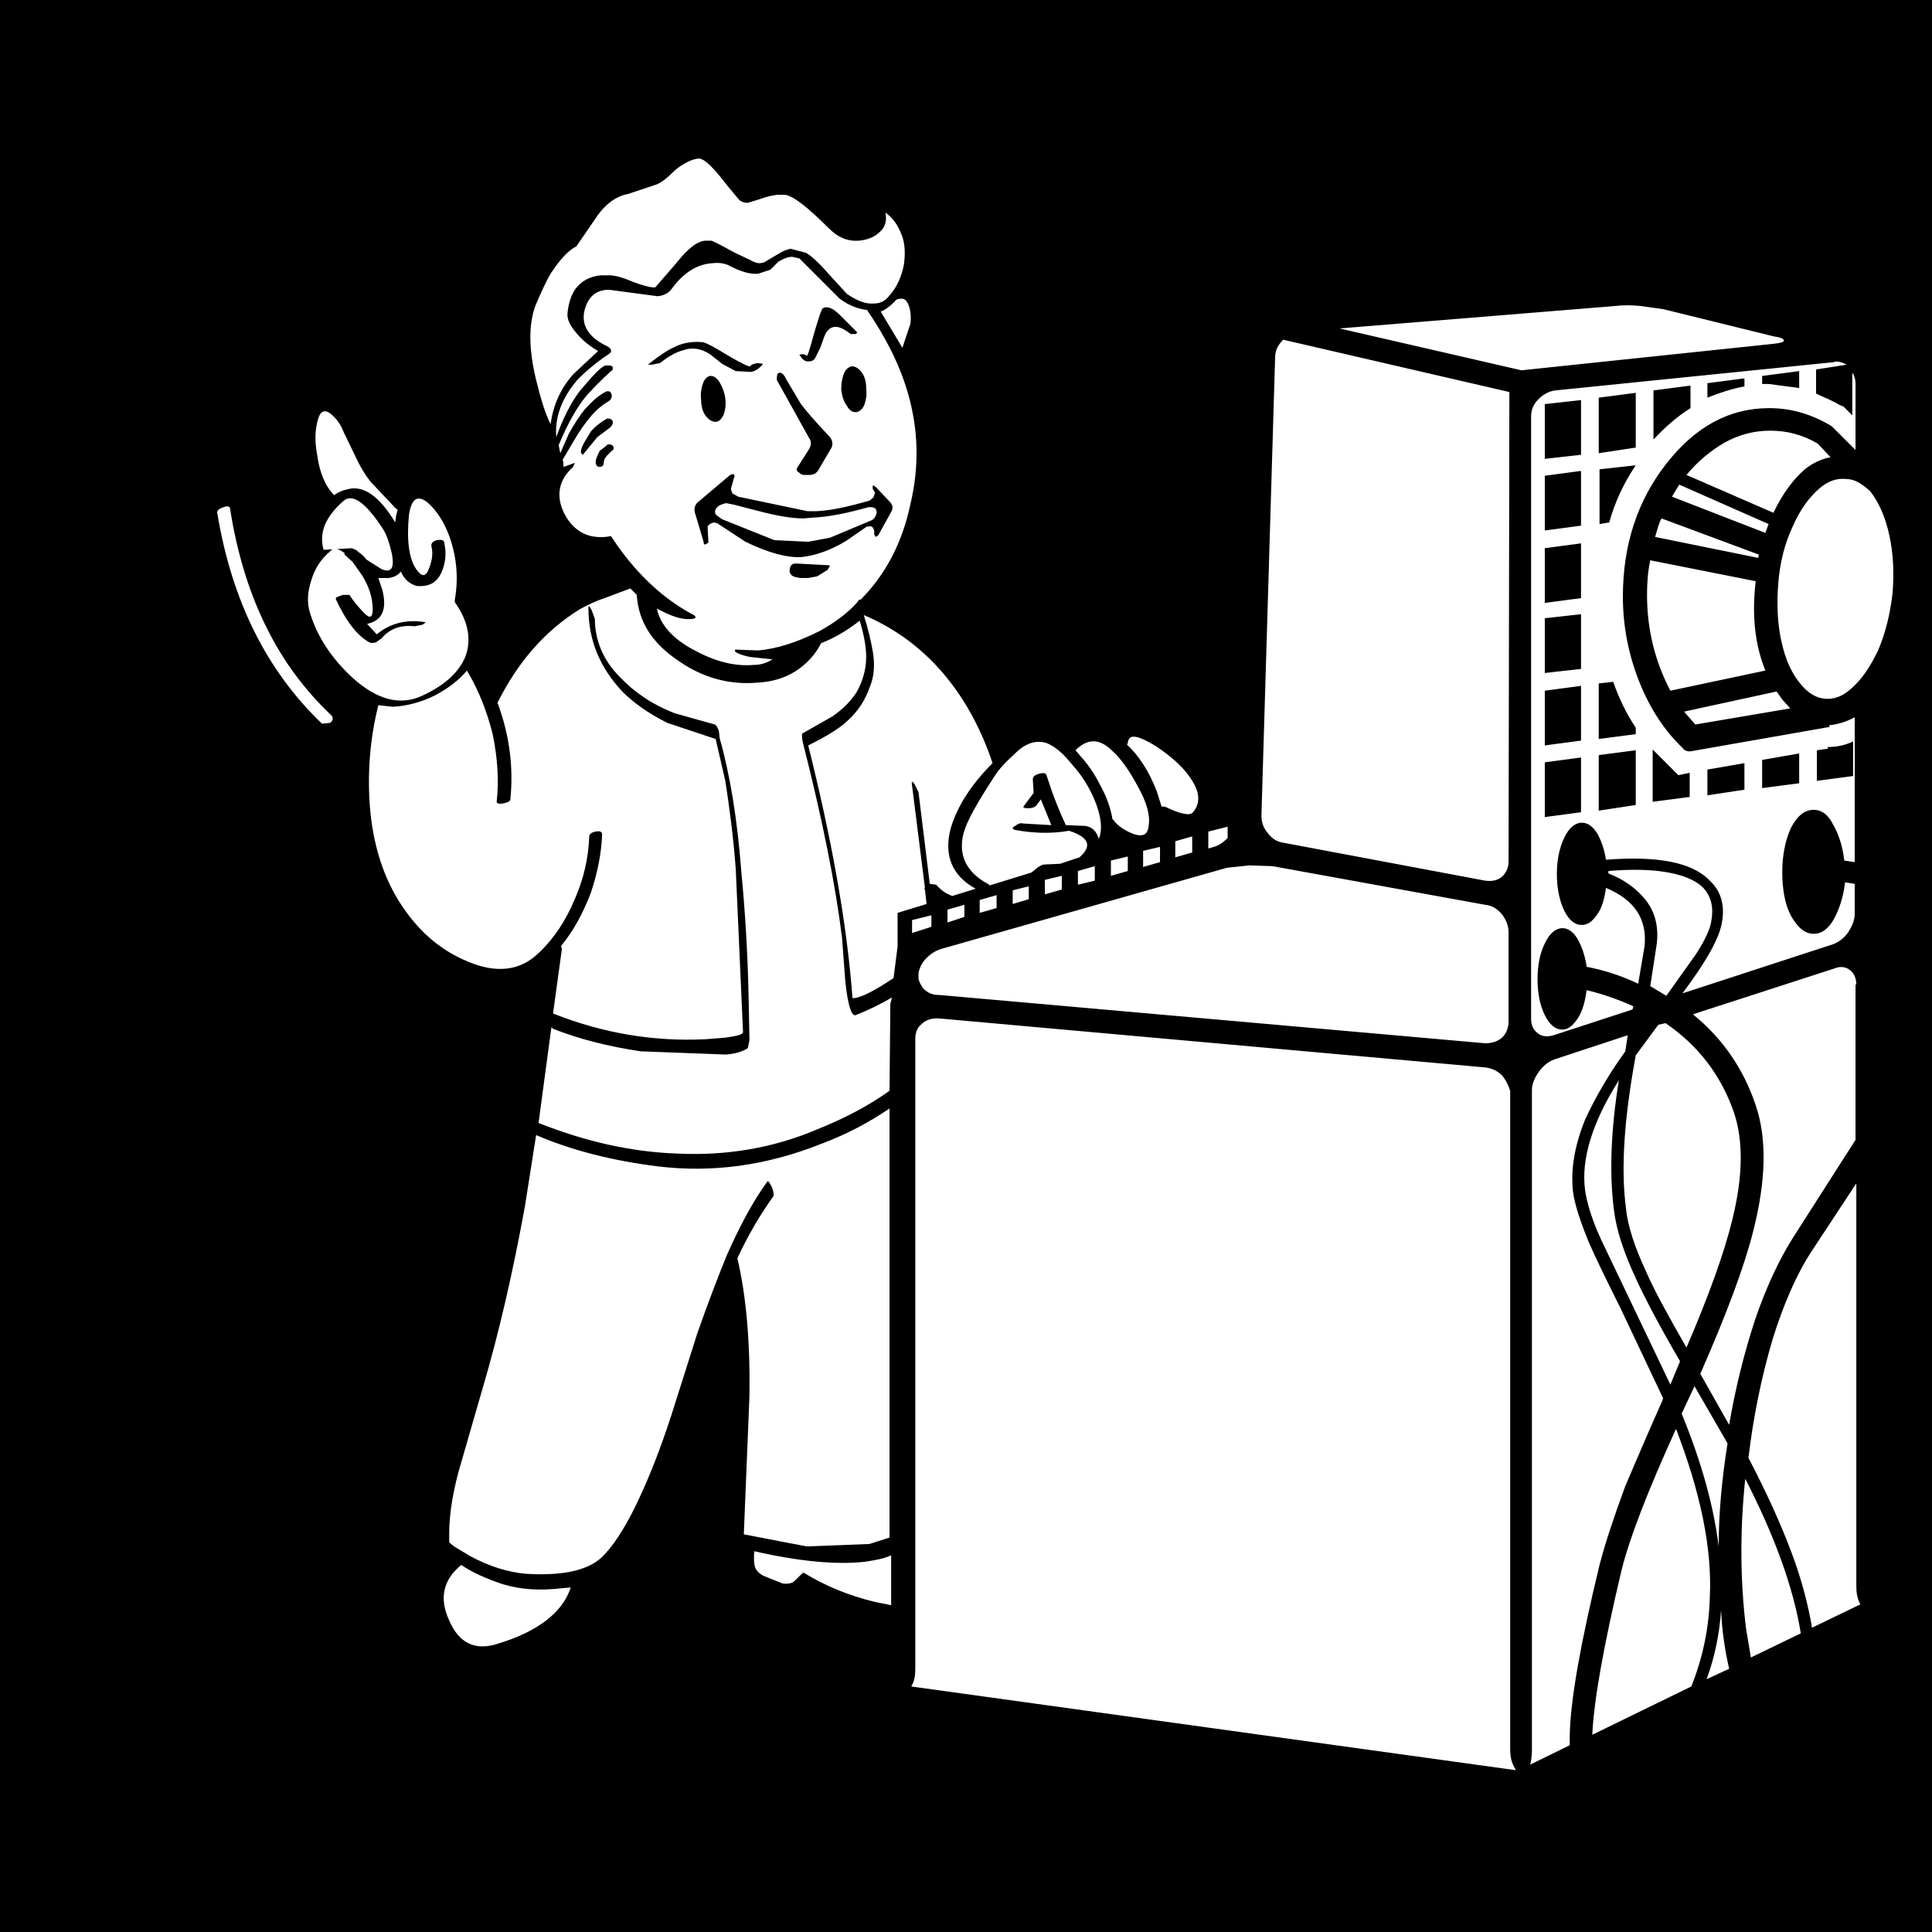 <?xml version="1.0" encoding="utf-8"?>
<!-- Generator: Adobe Illustrator 25.4.1, SVG Export Plug-In . SVG Version: 6.00 Build 0)  -->
<svg version="1.1" id="Hacker_x2C_PerkClip_x5F_52403" image-rendering="auto"
	 xmlns="http://www.w3.org/2000/svg" xmlns:xlink="http://www.w3.org/1999/xlink" x="0px" y="0px" viewBox="0 0 240 240"
	 style="enable-background:new 0 0 240 240;" xml:space="preserve">
<style type="text/css">
	.st0{fill:#FFFFFF;}
</style>
<g>
	<g id="Layer2_0_FILL18">
		<path d="M240,0H0v240h240V0z"/>
	</g>
</g>
<g transform="matrix(.831 0 0 .831 163.55 58.1)">
	<g id="Symbol-4f0r1">
		<g>
			<g id="Layer3_0_FILL18">
				<path class="st0" d="M139,89l0.1,0.4c0.1,0.3,0.4,0.4,0.7,0.2l12.1-6.8l-0.3-2.3l-12.5,8.1L139,89 M150.9,71.1l0-2.5l-21.2,5.1
					c-0.3,0.1-0.5,0.3-0.4,0.7c0.1,0.3,0.3,0.5,0.7,0.4L150.9,71.1 M151.9,55.4l0.3-2.5l-4.3-0.7c-0.3-0.1-0.6,0.1-0.7,0.4
					c-0.1,0.4,0,0.6,0.3,0.7C150.5,54.4,151.9,55.1,151.9,55.4 M142.8,57.5c-0.4,0-0.6,0.2-0.6,0.5c-0.1,0.4,0.1,0.6,0.5,0.6
					c2.8,0.6,5.7,1.3,8.7,2l0.2-2.6L142.8,57.5 M132.8,37.2c-0.3-0.1-0.6-0.1-0.7,0.2c-0.1,0.3-0.1,0.6,0.2,0.7L152.7,50l0.4-2.5
					l-10-5.2C137.7,39.5,134.2,37.8,132.8,37.2 M151.5,32.5l3.6,4.7l1.7-1.5l-4.4-3.9l-0.8,0C151.3,32,151.3,32.2,151.5,32.5
					 M159.7,30.7c-0.3,0.2-0.4,0.5-0.2,0.8l1.9,3.7l2.7-0.2c-0.6-1-1.8-2.4-3.6-4.2C160.2,30.6,160,30.5,159.7,30.7 M180.2,33
					c-0.3-0.7-0.7-1.8-1-3.2c-0.1-0.3-0.3-0.5-0.6-0.5c-0.3,0.1-0.5,0.2-0.5,0.6c-0.1,2.4-0.1,3.7,0.1,4l2.3-0.2L180.2,33 M173,26.3
					c-0.1-0.3-0.3-0.4-0.7-0.4c-0.4,0.1-0.5,0.3-0.5,0.7l0.5,3.8c0,0.9,0.2,2.1,0.6,3.8l2.6-0.2L173,26.3 M194.5,32.4l2.6-0.2
					c0.1-1,0.3-2,0.7-3.2c0.1-0.4,0-0.6-0.3-0.7c-0.3-0.1-0.6-0.1-0.7,0.2L194.5,32.4 M192.2,26c0.1-0.3-0.1-0.6-0.5-0.7
					c-0.3-0.1-0.6,0-0.7,0.4l-2.6,7.2l2.6-0.2L192.2,26z"/>
			</g>
		</g>
	</g>
</g>
<g>
	<g id="Layer1_0_FILL18">
		<path class="st0" d="M217.5,205.9l6.2-3c-0.9-5.6-3.2-12-6.9-19.2c-0.7,6.7-0.6,12.9,0.1,18.6L217.5,205.9 M213.8,200
			c-0.2,3-0.8,5.9-1.8,8.6l2.8-1.3C214.3,205.1,213.9,202.6,213.8,200 M98.7,196.4l1-1h0.2c2.6,1.6,5.5,2.8,8.8,3.6l2,0.4v-6.2
			c-0.8,0.4-1.9,0.6-3.2,0.8c-3.5,0.4-8.1,0-13.8-1.3c-0.1,1.1,0,1.7,0.1,2c0.2,0.5,0.6,0.9,1.4,1.2l2,0.8
			C97.8,196.8,98.4,196.7,98.7,196.4 M115.5,115.2l0.2-0.1v-1.4l-2.4,0.6v1.6L115.5,115.2L115.5,115.2 M119.8,112.4l-2.1,0.6v1.6
			l2.1-0.7V112.4 M121.7,111.8v1.6l2.1-0.6v-1.6L121.7,111.8 M127.8,110.1l-2,0.5v1.7l2-0.6V110.1 M140.1,108.2v-1.8l-2.1,0.5v1.9
			L140.1,108.2 M133.9,109.9l2.1-0.5v-1.8l-2.1,0.6V109.9 M131.9,110.5v-1.7l-2.1,0.5v1.8L131.9,110.5 M148.1,105.9v-2l-2.1,0.6v2
			L148.1,105.9 M142,105.7v2l2.1-0.6v-1.9L142,105.7 M152.5,104.1v-1.4l-2.4,0.6v2.1l0.7-0.2C151.5,105,152,104.6,152.5,104.1
			 M70.9,197.2l-2.2,0.2c-2.6,0.2-5-0.1-7.1-0.9c-1.9-0.7-3.3-1.4-4.3-2.1c-2.2,1.8-2.8,4.1-1.5,6.9c1.2,2.8,3.2,3.8,6,2.9
			C66.8,202.7,69.9,200.3,70.9,197.2 M57.4,181.3c-1.1,3.6-1.6,6.7-1.6,9.2l0,1.1l0.6,0.5l2,1.2c2.4,1.3,4.7,2,6.9,2.2
			c4.9,0.3,8.1-0.5,9.8-2.4c1.5-1.6,3-4.1,4.5-7.4c1.2-2.6,2.5-5.9,3.8-9.9l3.2-10.1c1.5-4.3,2.8-7.6,3.7-9.8c1.6-3.6,3.2-6.6,5-9.1
			c0.1-0.2,0.3,0.1,0.6,0.7c0.2,0.6,0.3,1,0.1,1.2c-1.5,2.1-3,4.6-4.4,7.6c1.1,4.7,1.6,10.4,1.5,17.1l-0.7,17.2l7.8,1.5l7.8-0.3
			l2.5-0.8v-53.3h0c-2.5,1.7-5.3,3.2-8.5,4.4c-6.8,2.7-13.5,3.6-20.2,2.8c-5.7-0.7-10.8-2-15.2-3.9l-1.4,8.9
			c-1.5,8.2-3.2,15.6-5.2,22.4L57.4,181.3 M43.7,68.1l0.5,0.2l0.5,0.4c0.3,0.2,0.6,0.5,0.8,0.8l1.9,1.2c1.2,0.5,1.6-0.1,1.3-1.8
			c-0.3-1.4-0.7-2.6-1.2-3.3c-2.1-3.2-3.7-4.3-4.8-3.4c-2.3,2-3.1,4-2.5,6.1L43.7,68.1 M39.5,52.1c-0.4,1.4-0.4,2.8-0.1,4.4
			c0.3,2.2,1,3.9,2.1,5c0.6-0.4,1.1-0.6,1.6-0.7c2-0.6,4,0.8,6,4.1l0.1-0.8l0.2-0.8l-0.2-0.1L46,59.8c-0.7-0.9-1.3-1.9-1.8-3
			l-1.5-3.1c-0.3-0.8-0.8-1.6-1.5-2.2C40.4,50.8,39.8,51,39.5,52.1 M38.7,72c-0.5,1.5-0.6,2.8-0.2,4.1c0.9,3,2.7,5.7,5.3,8.1
			c3.1,2.8,6,3.5,8.7,2.2c2.8-1.3,4.5-2.9,5.3-4.8c0.8-2.1,0.4-4.4-1.3-6.8l0-0.3c0.5-2.8,0.2-5.6-0.8-8.2c-0.6-1.5-1.4-2.8-2.5-3.8
			c-1.3-1.1-2.1-0.6-2.4,1.5c-0.3,3.1,0,5.4,0.9,6.7c0.7,1,1.2,1,1.6-0.1c0.4-1,0.5-1.9,0.3-2.7c-0.1-0.4,0.2-0.7,0.7-0.8
			c0.6-0.1,0.9,0,0.9,0.4c0.3,1.4,0.1,2.6-0.4,3.7c-0.6,1.2-1.5,1.7-3,1.6C51,72.6,50.2,72,49.8,71c-0.3,0.4-0.8,0.7-1.5,0.8H47
			l0.5,1.5c0.6,2.4,0,3.8-1.9,4.2l1.2,1.3c1.7-1.4,3.7-1.9,6.1-1.5l-0.4,0.3l-1,0.2c-1.7-0.2-3.1,0.3-4.1,1.5l-0.7,0.5
			c-0.4,0.1-0.6,0.1-0.8,0c-1.5-0.8-2.9-2.6-4.2-5.4l0.1-0.2h0c0.2-0.1,0.5-0.2,0.8-0.3h0.8c0.6,0.9,1.2,1.6,1.7,2.1
			c0.8,0.9,1.2,0.8,1.2-0.3c0-1.5-0.5-2.9-1.3-4.2l-1.2-1.7l-1-0.9l0-0.2c-0.8-0.6-1.4-0.7-1.8-0.2C39.8,69.5,39.1,70.7,38.7,72
			 M27,63.8c1.8,10.8,6.1,19.5,13,26.1l1-0.1c0.4-0.3,0.4-0.6,0.2-0.9c-3.6-3.4-6.4-7.3-8.5-11.8c-1.9-4-3.3-8.7-4.1-13.8
			c0-0.4-0.3-0.5-0.8-0.3C27.1,63.2,26.9,63.5,27,63.8 M140.1,92.3l-0.1,0.2c1.4,1.3,2.7,3.2,3.7,5.8l0.6,1.9l0.4,0
			c1.9,0.9,3.1,1.2,3.5,0.7c1.1-1.3,0.8-2.9-0.8-4.9c-0.8-1-2-2.1-3.8-3.3C141.3,91.3,140.2,91.1,140.1,92.3 M133.6,93.2L133.6,93.2
			l0.6,0.7c0.9,1,1.7,2.1,2.4,3.5c0.9,1.6,1.4,3.1,1.6,4.4c0.1,0,0.2,0.1,0.2,0.2c0.6,0.7,1.4,1.2,2.4,1.6c1.2,0.4,1.8,0.1,1.9-1.1
			c0.2-1.3-0.3-2.9-1.3-4.7c-1.1-2.1-2.2-3.6-3.2-4.5C136.6,91.7,135.1,91.7,133.6,93.2 M130,92.3c-1.3-0.4-2.6,0-3.9,1.3
			c-1.1,1-2,1.9-2.6,2.9c-2.1,3.2-3.4,5.5-3.8,7c-0.7,2.7,0.3,4.9,3.2,6.4v0.1l5.2-1.6l0.4-0.3c0.4-0.4,0.8-0.6,1.1-0.7l2.1-0.1
			l2.4-0.8c1.6-1.4,1.2-2.5-1.3-3.3c-2.2,0.4-4.5,0.3-6.7-0.1c-0.4-0.1-0.4-0.3,0-0.5c0.4-0.3,0.7-0.4,1-0.3l3.5,0.2l-1.3-3.2
			l-0.6,0.8c-0.2,0.2-0.5,0.3-1,0.3c-0.5,0-0.7-0.1-0.5-0.3l1.2-1.6l-0.1-1.7c0-0.3,0.2-0.5,0.8-0.7c0.5-0.1,0.8-0.1,0.9,0.2
			c0.8,2.5,1.6,4.5,2.4,6.2l2.4,0.1c0.8,0.1,1.4,0.6,1.7,1.6c0.5-1.2,0.3-2.9-0.6-5c-0.7-1.6-1.6-3-2.7-4.2
			C132,93.5,131,92.7,130,92.3 M107.3,76.4L107.3,76.4c0.6,1.9,0.9,3.3,1.1,4.4c0.3,1.7,0.2,3.2-0.3,4.4c-0.6,1.8-1.6,3.3-3,4.5
			c-1,0.9-2.5,1.8-4.7,2.9c2.9,11.6,4.8,22,5.5,31.4c1,0,2.7-0.9,5.1-2.5l0.5-3.9v-4.2l3.6-1.1l-0.2-1.8c-0.1-0.1-0.1-0.2,0-0.2
			l-1.6-12.7c-0.1-0.6,0-0.6,0.3-0.2l0.5,1l1.4,11.4l0.8,0.1c0.6,0.7,1.2,1.1,2,1.4l2.9-0.9h0c-2.9-1.6-4-4.1-3.1-7.5
			c0.8-2.7,2.5-5.4,5.2-8.1c-1.4-4.2-3.4-7.9-6-11C114.6,80.6,111.3,78.1,107.3,76.4 M98.8,83.4c-1.3,0.8-2.8,1.3-4.7,1.4
			c-3.5,0.3-6.8-0.6-9.8-2.7c-3.3-2.2-5-4.9-5.2-8.2l-0.8-0.8l-3.2,1.2c-1.2,0.4-2.2,0.9-3.1,1.4c-4.2,2.6-7.6,6.4-10.2,11.6
			c1.5,4,2,8,1.6,12c0,0.2-0.3,0.4-0.9,0.5c-0.5,0.1-0.8,0-0.8-0.2c0.3-2.7,0.1-5.5-0.5-8.4c-0.7-2.8-1.7-5.4-3.2-7.9
			c-1,1.2-2.3,2.2-4,3.1c-1.6,0.8-3.4,1.3-5.2,1.4L47,87.6c-1.1,4.4-1.4,8.8-1,13.2c0.5,5,2,9.1,4.4,12.4c2,2.8,4.5,4.9,7.6,6.2
			c3.7,1.6,6.7,1.2,9-1.1c1.9-1.8,3.3-4,4.4-6.6c1.1-2.5,1.7-5.1,1.8-7.8c0-0.3,0.3-0.5,0.8-0.6c0.5-0.1,0.8,0,0.8,0.4
			c-0.1,2.4-0.6,4.8-1.4,7.2c-1,2.6-2.2,4.8-3.7,6.6l0.1,0.4l-1.1,8c6.3,2.5,12.6,3.5,18.9,3.2l2.5-0.2c1.5-0.2,2.2-0.4,2.2-0.7
			L91.4,108c-0.3-4.1-0.8-7.8-1.3-11l-1.2-5.2l-6-2c-2.4-1.2-4.2-2.5-5.6-3.9c-2.8-3-4.2-6.4-4.2-10.3c0-0.4,0.1-0.4,0.4,0.2
			l0.4,1.1c0,2.6,1,5.1,3.1,7.2c1.8,1.9,4,3.4,6.8,4.5l5,1.4c0.2,0.1,0.3,0.3,0.5,0.8l0.1,0.9c1.3,4.6,2.2,10.1,2.7,16.7
			c0.5,5.2,0.8,10.5,0.9,15.7l0.1,5.1l-0.2,1c-0.6,0.4-1.5,0.7-2.7,0.8l-10.6-0.4c-4-0.6-7.6-1.5-10.9-2.8l-0.2-0.2l-1.6,11.9
			c5.8,2.3,11.5,3.6,17.2,3.8c6.2,0.3,12-0.7,17.4-3c3.5-1.4,6.5-3,9-4.8l0.1-10.8l0.2-0.8c-1.5,0.9-3,1.6-4.5,2.2
			c-0.5,0.2-1-1.2-1.3-4.3l-0.4-5.3c-0.8-6.5-2.4-14.6-4.9-24.4c-0.1-0.6-0.1-1,0-1l3.7-2.1c1.3-0.9,2.3-1.9,3-3
			c0.8-1.4,1.2-2.9,1.2-4.4c0-1.3-0.3-2.8-0.8-4.5c-1.4,1.1-3,2.1-4.8,2.8C101.3,81.3,100.2,82.5,98.8,83.4 M111.2,37.4
			c-0.6,0.6-1.2,1.1-1.8,1.3l2.7,4.5l1-3c0.1-0.9,0-1.7-0.2-2.2c-0.2-0.6-0.5-0.9-0.9-0.9C111.6,37.1,111.3,37.2,111.2,37.4
			 M95.7,33.5L94.2,34c-0.9,0.1-2.1-0.2-3.6-1c-0.6-0.3-1.3-0.4-2.1-0.3c-1.9,0.1-3.6,1.2-5,3.1c-0.4,0.6-1,0.9-1.8,1l-6-0.8h-0.3
			c-1.5,0.1-2.4,1-2.8,2.6c-0.4,1.8,0.5,3.3,2.8,4.4c0.6,0.3,0.7,0.7,0.2,1c-1.5,1-2.8,2.1-3.8,3.1c-2,2.3-2.9,4.7-2.7,7.2
			c0.8-2.2,1.7-4.1,2.9-5.7c1.6-1.9,2.6-3,3.2-3.2l0.3,0c0.3,0,0.5,0,0.6,0.2c0.1,0.2,0,0.4-0.2,0.5c-1.1,1-2.1,2-3,3
			c-1.1,1.3-2.3,3.3-3.5,6.2l0.2,1l1.1-2.5c0.7-1.2,1.3-2.2,2-3c1-1.1,1.8-1.8,2.7-2.2l0.1,0c0.3,0,0.4,0.1,0.5,0.5
			c0,0.3-0.1,0.6-0.5,0.8c-0.8,0.5-1.5,1.1-2,1.7c-0.7,0.8-1.5,1.9-2.3,3.3l-1.3,2.2v0c0.1,0.3,0.1,0.6,0.1,0.9l1.4-0.5l-0.2,0.5
			c-1.8,1.6-2.2,3.6-1.1,5.8c1.1,2.1,2.8,3.1,5.1,2.9l0.7-0.1c2.8,4.3,6.1,7.5,9.9,9.6c0.4,0.2,0.6,0.3,0.6,0.5
			c0,0.1-0.2,0.2-0.6,0.2c-1.2,0.1-2.5-0.4-4.2-1.3c0.4,2,2,3.8,4.7,5.2c2.6,1.4,5,2,7.3,1.8c1,0,1.8-0.3,2.5-0.8l-0.2,0.1l-2.8-0.3
			c-1.3-0.3-1.9-0.6-1.8-0.8c0-0.1,0-0.1,0.1-0.1l2.8,0.1c2.3-0.2,4.8-1,7.6-2.4c1.8-1,3.5-2.2,4.8-3.7c0-0.2,0.1-0.2,0.2-0.2h0.1
			c3.1-3.1,5.2-7.1,6.2-11.9c1.1-4.6,1-9.2-0.3-13.7c-1-3.5-2.7-6.9-5.1-10.4c-1-0.1-2.2-0.5-3.4-1.4l-5-5l-0.9-0.2
			c-0.5,0-1,0.2-1.7,0.6L95.7,33.5 M84.9,43.5c-0.8,0.2-1.8,0.7-2.9,1.6l-1,0.2c-0.5,0-0.6,0-0.4-0.1c1.3-1,2.3-1.7,3-2
			c1.1-0.6,2.3-0.8,3.6-0.7c0.4,0,1.5,0.6,3.3,1.7c1.7,1,2.6,1.4,2.7,1.3c0.1-0.2,0.4-0.3,0.9-0.4l0.7,0.1c-0.4,0.5-0.9,0.9-1.5,1
			l-1.9-0.1l-1.7-0.9L88.2,44C87.1,43.3,86,43.1,84.9,43.5 M89.4,47.5c0.3,0.5,0.6,1.2,0.7,2c0.1,0.8,0,1.4-0.2,2
			c-0.3,0.6-0.6,0.9-1,0.9c-0.4,0-0.8-0.2-1.2-0.7c-0.4-0.5-0.6-1.2-0.6-2c-0.1-0.8,0-1.4,0.2-2c0.2-0.6,0.5-0.9,0.9-1h0.1
			C88.7,46.7,89.1,47,89.4,47.5 M99.6,44c0.3,0,0.4,0,0.6,0.2c0.1,0.1,0.4-0.8,0.9-2.7c0.6-2,0.9-3,1.1-3.2c0.5-0.3,1.2-0.1,2.1,0.8
			l2.2,2.2l-0.2,0.2l-0.6,0c-0.8-0.6-1.4-0.9-1.9-0.9c-0.6,0-1.1,0.4-1.4,1.2l-0.5,1.4l-0.6,1.2c-0.2,0.4-0.5,0.5-0.9,0.5
			c-0.4,0-0.7-0.2-1-0.7C99.2,44.1,99.3,44.1,99.6,44 M96.8,46.3L96.8,46.3c0.3,0,0.6,0.2,0.8,0.7l1.9,3.2c0.6,0.8,1.8,2.2,3.6,4.1
			c0.3,0.4,0.4,0.8,0.2,1.3l-1.7,2.9c-0.3,0.4-0.7,0.5-1.1,0.5h-0.7l-0.3-0.1l-0.5-0.4c-0.1-0.2,0-0.3,0.1-0.5l1.4-2.2
			c0.3-0.5,0.3-1,0-1.4l-4-7.2C96.5,46.7,96.5,46.4,96.8,46.3 M104.8,46.5c0.2-0.6,0.6-0.9,1-1c0.4,0,0.8,0.2,1.2,0.7
			c0.4,0.5,0.6,1.2,0.6,2c0.1,0.8,0,1.4-0.2,2c-0.2,0.6-0.6,0.9-1,1h-0.1c-0.4,0-0.8-0.2-1.1-0.8c-0.4-0.5-0.6-1.2-0.7-2
			C104.5,47.7,104.6,47,104.8,46.5 M108.4,60.7c0-0.3,0-0.4,0.1-0.4l0.3,0.2l1.7,1.8c0.4,0.4,0.5,0.8,0.2,1.3l-1.6,2.9l-0.3,0.2
			l-0.2-0.3v-0.4c-0.1-0.5-0.3-0.7-0.7-0.6l-0.2,0l-2.6,1.8c-2,1.2-3.8,1.8-5.5,2h-0.1c-1.7,0.1-4-0.5-6.9-1.9L89.1,65l-0.4-0.1
			c-0.4,0.1-0.6,0.2-0.8,0.5l0.1,2l-0.3,0.2c-0.2,0.1-0.3,0-0.3-0.3l-1.1-3.7c-0.1-0.6,0.1-1,0.5-1.3l3.9-3.3l0.3-0.1
			c0.2,0,0.3,0.1,0.2,0.4l-0.4,1.4c0,0.2,0.1,0.4,0.2,0.6l0.7,0.4l8.6,1.8h1.2c1.9-0.1,4-0.6,6.5-1.3l0.5-0.4l0.2-0.6L108.4,60.7
			 M102.8,70.8l-1.3,0.8l-1.1,0.2h-1l-0.5-0.1c-0.6-0.1-0.9-0.5-0.8-1c0.1-0.5,0.3-0.7,0.8-0.7l3.7,0.2c0.3,0,0.4,0,0.5,0.1
			L102.8,70.8 M75.4,52l0.2,0c0.2,0,0.4,0.1,0.5,0.3c0.1,0.2,0,0.5-0.3,0.8l-1.6,1.2l-1.8,2.2l-0.2-0.2c-0.1-0.2,0-0.6,0.3-1.2
			l0.9-1.5C74,52.9,74.7,52.4,75.4,52 M75.5,55.2l0.2,0c0.2,0,0.4,0.1,0.5,0.3c0.1,0.2,0,0.4-0.2,0.5l-0.5,0.5
			c-0.4,0.4-0.5,0.7-0.5,1c0,0.3-0.2,0.5-0.5,0.5c-0.3,0-0.5-0.2-0.5-0.6c0-0.4,0.2-0.8,0.5-1.4C74.9,55.7,75.2,55.5,75.5,55.2
			 M108.1,63h-0.2c-2.5,0.7-4.8,1.2-6.9,1.3l-1.2,0.1c-1.4,0-3.2-0.3-5.5-0.9l-3.1-0.8l-1-0.2c-0.4,0.1-0.8,0.2-1.1,0.5
			c-0.3,0.3-0.4,0.7-0.1,1l0.7,0.5l6.5,2.6l4.2,0.2l2.7-0.5l5-2.1c0.4-0.1,0.7-0.5,0.8-1C108.9,63.2,108.7,63,108.1,63 M86.9,19.7
			h-0.2c-0.8,0.1-1.8,0.6-2.8,1.4c-0.9,0.9-1.6,1.5-2.3,1.8l-3.6,1.2c-1.6,0.3-3,1.4-4.2,3.3l-2.2,3.2c-1,0.5-2.1,1.7-3.2,3.4
			c-0.7,1.2-1.3,2.6-1.9,4c-0.9,2.5-0.8,5.7,0.2,9.6c0.5,2,1,3.7,1.7,5.1c0.3-2.3,1.2-4.4,2.8-6.2l3.1-2.9c-0.9-0.5-1.8-1.2-2.5-2
			c-0.9-1-1.4-1.9-1.3-2.7c0.1-1.1,0.4-2.1,0.9-2.9c0.8-1.1,1.9-1.7,3.3-1.8h1c0.6,0,1.5,0.2,2.9,0.8c1.3,0.5,2.2,0.7,2.6,0.7l0.2,0
			l2.6-3c1.5-1.9,2.7-2.8,3.7-2.8l0.7,0c0.5,0.2,1.4,0.7,2.9,1.5l1.9,0.9c0.5,0.3,0.9,0.4,1.2,0.4l0.5-0.1l2.2-1.3
			c0.4-0.2,0.7-0.3,1.1-0.4l1.9,0.5c0.6,0.3,1.6,1.2,2.9,2.7l2.2,2.4c1.3,0.9,2.4,1.3,3.4,1.2c0.7,0,1.4-0.3,1.9-1
			c0.9-1,1.5-2.3,1.8-3.9c0.2-1.6,0.1-2.9-0.5-4.1c-0.4-0.9-0.9-1.6-1.8-2.3c0.2,1.1-0.1,1.9-0.7,2.4c-0.7,0.7-1.6,1-2.6,1.1
			c-1.4,0.1-2.6-0.4-3.7-1.5c-2.7-2.7-4.5-4.1-5.5-4.2l-1,0c-0.6,0.1-1.2,0.2-2,0.5l-1.6,0.5c-0.4,0-0.8-0.1-1.1-0.4L90.3,23
			C88.7,20.9,87.6,19.8,86.9,19.7 M208.2,177.5c-3.5,7.7-5.8,13.6-6.8,17.7c-2.2,9.3-3.4,16-3.6,20.3l12.3-6
			c1.4-3.5,2.2-7.2,2.3-11.1C212.7,192.3,211.2,185.3,208.2,177.5 M213.5,192.1c0-4.1,0.4-8.4,1.1-12.8l-4.1-7.1l-1.6,3.4
			C211.4,181.7,212.9,187.2,213.5,192.1 M217.2,181.1c2.3,4.4,4.1,8.4,5.4,11.9c1.2,3.2,2,6.3,2.5,9.2l6-2.9l-0.1-0.2
			c-0.3-0.6-0.4-1.3-0.4-2.1v-50l-5.4,8.2c-2,3-3.7,6.9-5.1,11.5C218.8,171.2,217.8,176,217.2,181.1 M201.1,134.2
			c-3.3,5.2-4.7,9.8-4.2,13.6c0.2,1.5,0.8,3.6,2,6.2l8.6,18l1.2-2.9c-2.5-4.3-4.3-7.7-5.4-10.1c-1.6-3.4-2.5-6.2-2.8-8.6
			C199.9,145.8,200.1,140.4,201.1,134.2 M186.6,133.6c-0.6-0.6-1.3-0.9-2.1-1l-68-6.1c-0.8,0-1.5,0.2-2,0.7
			c-0.6,0.5-0.8,1.1-0.8,1.9v78.2c0,0.8-0.1,1.5-0.4,2l-0.1,0.2l75.1,10.4l-0.3-0.6c-0.3-0.6-0.4-1.2-0.4-2.1v-81.7
			C187.4,134.9,187.1,134.2,186.6,133.6 M201.9,130.6l0.3-2l-9.1,3c-0.8,0.3-1.4,0.8-1.9,1.5c-0.6,0.8-0.9,1.6-0.9,2.3v82
			c0,0.7-0.1,1.3-0.2,1.8l4.9-2.4v-1.3c0.1-4.5,1.4-11.6,3.7-21.1c0.7-2.7,1.8-6,3.2-9.8c1-2.3,2.5-5.9,4.6-10.6l0.1-0.3l-5.3-11.2
			c-1.9-3.8-3.2-6.5-3.9-8.1c-1.1-2.7-1.8-4.8-2-6.4c-0.3-2.7,0.2-5.7,1.5-8.9C198,136.7,199.6,133.8,201.9,130.6 M186.6,113.6
			c-0.6-0.7-1.2-1.1-2.1-1.2l-26.4-4.8l-2.9-0.1l-2.8,0.3l-35.2,10c-0.8,0.2-1.5,0.6-2.1,1.2c-0.6,0.6-0.9,1.3-1,1.9l0,0.7
			c0.1,0.4,0.3,0.8,0.6,1.2c0.5,0.5,1.1,0.8,1.9,0.8h0.1l67.8,6c0.8,0,1.5-0.2,2.1-0.7c0.5-0.5,0.8-1.2,0.8-2v-11.1
			C187.4,115,187.1,114.3,186.6,113.6 M184.5,109.4c0.8,0.1,1.5,0,2.1-0.5c0.5-0.5,0.8-1.1,0.8-1.9l0.1-58.3l-28.1-6.5
			c-0.7,0.7-1,1.4-1,2.2l-1.7,56.9c0,0.8,0.2,1.5,0.8,2.2c0.5,0.7,1.2,1.1,2,1.2L184.5,109.4 M215.4,138.2
			c-1.6-4.6-4.4-8.3-8.5-11.1l-0.9,0.2l-2.8,3.8c-1.4,7.6-1.9,14-1.2,19.1c0.2,2.1,1.1,4.8,2.5,7.8c1,2.3,2.7,5.4,5,9.4
			c2.8-6.5,4.7-11.8,5.7-15.9C216.5,146.2,216.6,141.8,215.4,138.2 M211.6,110.3c-1.1-1.1-3-1.8-5.6-2.1c-1.8-0.2-3.9-0.2-6.2,0v0.3
			c1.8,0.7,3.2,1.7,4.2,2.8c1.5,1.6,2.1,3.6,1.8,6l-0.8,5.2l2,1.2l3.7-5.2c1.1-1.7,1.8-3.2,1.9-4.2
			C212.9,112.6,212.5,111.3,211.6,110.3 M230.6,122.3c0-0.8-0.3-1.4-0.8-1.8c-0.5-0.4-1.2-0.5-1.9-0.2l-17.6,5.7
			c3.7,3,6.3,6.8,7.8,11.3c1.4,4.1,1.3,9.3-0.3,15.6c-1.1,4.4-3.3,10.3-6.6,17.8l0.1,0.1l3.5,6.2c0.8-4.7,1.9-9,3.2-13
			c1.4-4.1,3-7.5,4.7-10.2l7.8-12.2V122.3 M209.2,88.4l1.4,1.6l11.8-2l-1-1.1l-0.7-1L209.2,88.4 M205,69.6c-0.3,1.4-0.4,2.8-0.4,4.3
			c0,4.3,1,8.3,2.9,11.9l11.8-2.5c-1.3-3.2-1.7-6.9-1.2-11.1L205,69.6 M206.4,64.4c-0.3,0.5-0.5,1.3-0.8,2.3l12.8,2.6l0.1-0.4
			L206.4,64.4 M208.6,60.2l-0.9,1.5l11.6,4.5l0.4-1.1L208.6,60.2 M229.3,59.5c-1.1-0.1-2.1,0.2-3.2,1.1c-1.3,1.1-2.5,2.7-3.4,4.8
			c-1,2.1-1.6,4.5-1.8,7.1c-0.2,2.6-0.1,5,0.4,7.2c0.5,2.3,1.3,4,2.4,5.3c0.9,1.1,1.9,1.7,3,1.8c1.1,0.1,2.2-0.3,3.2-1.2
			c1.3-1.1,2.4-2.7,3.4-4.8c0.9-2.1,1.5-4.5,1.8-7.1c0.2-2.5,0.1-4.9-0.4-7.2c-0.5-2.3-1.3-4.1-2.4-5.5
			C231.3,60.1,230.4,59.5,229.3,59.5 M227.4,56.8l-1.6-1.7c-1.9-1.1-3.8-1.6-5.9-1.6c-2,0-3.9,0.5-5.7,1.5c-1.7,1-3.3,2.3-4.7,4
			l10.8,4.7c1.1-2.3,2.4-4.1,3.9-5.4C225.2,57.5,226.3,57,227.4,56.8 M229.4,45.3c-0.6-0.3-1.1-0.5-1.7-0.3l-34.5,3.5
			c-0.8,0.1-1.5,0.5-2.1,1.1c-0.6,0.6-0.9,1.3-0.9,2.1v74.9c0,0.8,0.3,1.4,0.9,1.8c0.5,0.4,1.2,0.4,1.9,0.2l9.8-3.2l0.1-0.4
			c-1.8-0.8-3.7-1.5-5.8-2c-0.2,1.4-0.5,2.6-1.1,3.5c-0.6,0.9-1.2,1.4-1.9,1.4c-0.9,0-1.6-0.6-2.2-1.8s-0.9-2.7-0.9-4.5
			c0-1.7,0.3-3.2,0.9-4.4c0.6-1.3,1.4-1.9,2.2-1.9c0.7,0,1.4,0.5,1.9,1.4c0.5,0.9,0.9,2,1.1,3.4c2.1,0.4,4.3,1.1,6.4,2.1l0.8-4.7
			c0.3-3.3-1.2-5.7-4.8-7.2c-0.2,1.4-0.5,2.5-1.1,3.3c-0.6,0.9-1.2,1.3-1.9,1.3c-0.9,0-1.6-0.6-2.2-1.8c-0.6-1.3-0.9-2.8-0.9-4.5
			c0-1.8,0.3-3.2,0.9-4.5c0.6-1.3,1.4-1.9,2.2-1.9c0.7,0,1.3,0.4,1.9,1.3c0.5,0.9,0.9,2,1.1,3.3c6.4-0.5,10.7,0.3,12.9,2.6
			c1.4,1.3,1.9,3.1,1.5,5.2c-0.3,1.9-1.9,4.8-4.9,8.8l18.7-6.1c0.8-0.3,1.4-0.8,1.9-1.5c0.5-0.8,0.8-1.5,0.8-2.3v-3.7l-1.2-0.2
			c-0.2,1.8-0.7,3.3-1.4,4.6c-0.7,1.2-1.5,1.8-2.5,1.8c-1.1,0-2-0.8-2.8-2.2c-0.8-1.5-1.1-3.4-1.1-5.5c0-2.1,0.4-4,1.1-5.5
			c0.8-1.5,1.7-2.2,2.8-2.2c1,0,1.8,0.6,2.4,1.8c0.7,1.2,1.2,2.7,1.4,4.5l1.3,0.2v-18c-1.1,0.6-2.2,0.9-3.2,1l0.1,0.2l-17.1,3
			c-0.5,0.1-0.9,0-1.2-0.4c-2.3-2.2-4.1-5-5.4-8.3c-1.3-3.3-2-6.8-2-10.5c0-6.4,1.8-11.9,5.4-16.5c3.6-4.6,7.8-6.9,12.8-6.9
			c2.6,0,5.1,0.7,7.5,2.1l0.3,0.2l2.9,2.9v-8.2c0-0.5-0.1-1-0.4-1.4v5.3l-1.1-1.1l-0.5-0.2c-0.8-0.5-1.8-0.9-2.9-1.4v-3L229.4,45.3
			 M205.4,48.5l4.6-0.6v2.8c-1.6,1-3.1,2.3-4.6,3.9V48.5 M212.1,49.4v-1.8l4.6-0.6v1C215.1,48.3,213.6,48.8,212.1,49.4 M218.9,47.7
			v-1l4.6-0.6v2.1l-3.8-0.5H218.9 M196.4,49.7v6.8l-4.5,0.5v-6.8L196.4,49.7 M199.9,64.9l-1.2,0.2v-6.8l4.5-0.5
			C201.7,60,200.6,62.4,199.9,64.9 M191.9,65.9v-6.8l4.5-0.6v6.8L191.9,65.9 M191.9,68.1l4.5-0.6v6.8l-4.5,0.6V68.1 M198.6,84.9
			l1.8-0.2c0.7,2,1.6,3.9,2.8,5.7v0.8l-4.6,0.6V84.9 M196.4,76.3v6.8l-4.5,0.5v-6.8L196.4,76.3 M196.4,85.2V92l-4.5,0.6v-6.8
			L196.4,85.2 M191.9,94.7l4.5-0.6v6.8l-4.5,0.6V94.7 M208.5,96.3l1.4-0.3v3l-4.6,0.6v-6.5L208.5,96.3 M212.1,98.8v-3.2l4.6-0.8v3.3
			L212.1,98.8 M218.9,97.9v-3.5l4.6-0.8v3.7L218.9,97.9 M225.7,93.2l1.4-0.2l-0.1-0.2c1.1,0,2.2-0.2,3.2-0.7v4.3l-4.5,0.6V93.2
			 M198.6,93.8l4.6-0.6v6.8l-4.6,0.7V93.8 M198.6,49.4l4.6-0.6v6.8l-4.6,0.7V49.4 M206.6,38.4l-2.9-0.4c-1.1-0.1-2.1-0.1-2.9,0
			l-34.4,2.8l22.6,5.2v0l31.4-3.3c0.8-0.1,1.2-0.2,1.2-0.4s-0.4-0.4-1.2-0.5L206.6,38.4z"/>
	</g>
</g>
</svg>
